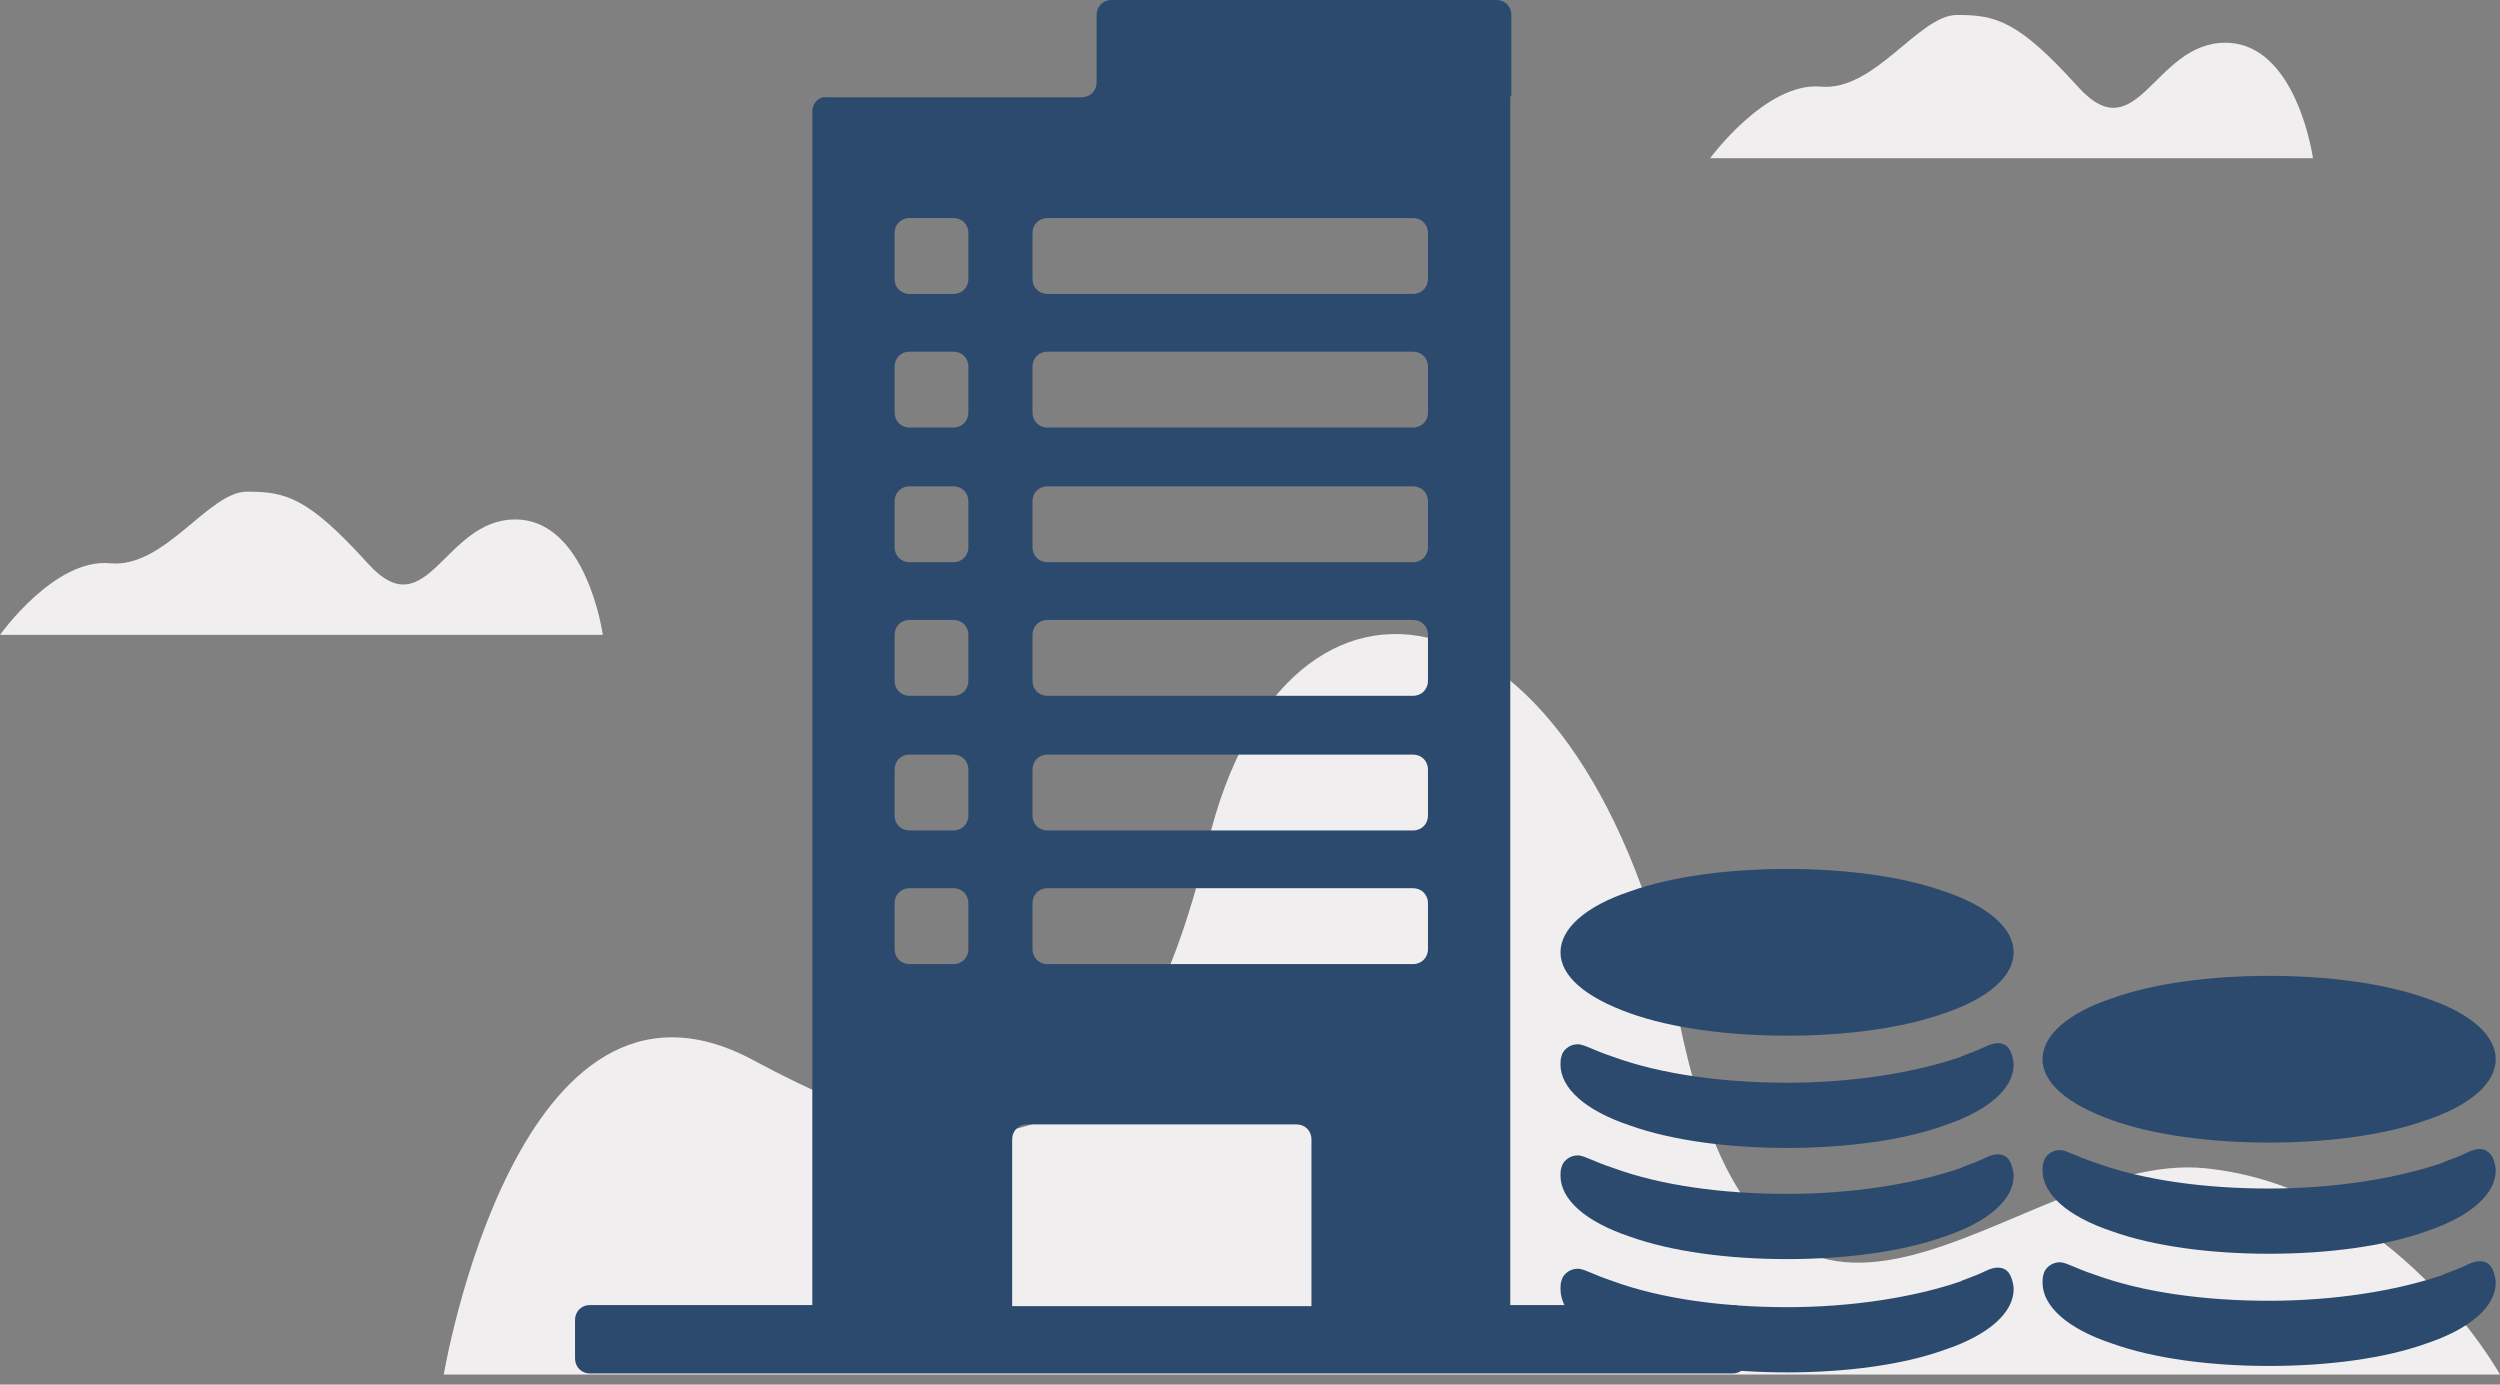<svg width="130" height="72" viewBox="0 0 130 72" fill="none" xmlns="http://www.w3.org/2000/svg">
    <rect x="0" y="0" width="130" height="72" fill="#808080" stroke="none"/>
    <g clip-path="url(#clip0)">
        <path d="M0 33.014H31.347C31.347 33.014 30.513 27.012 26.789 27.012C23.065 27.012 22.232 32.736 19.119 29.29C16.007 25.844 14.84 25.566 12.839 25.566C10.838 25.566 8.559 29.568 5.725 29.29C2.835 29.012 0 33.014 0 33.014Z" fill="#F0EEEE" />
        <path d="M88.927 8.226H120.274C120.274 8.226 119.44 2.223 115.716 2.223C111.992 2.223 111.159 7.948 108.046 4.502C104.934 1.056 103.767 0.778 101.766 0.778C99.765 0.778 97.486 4.78 94.652 4.502C91.817 4.28 88.927 8.226 88.927 8.226Z" fill="#F0EEEE" />
        <path d="M23.065 71.531C23.065 71.531 26.9 48.521 39.183 55.135C51.467 61.749 58.747 60.748 62.805 43.852C66.862 26.956 82.424 29.513 87.315 53.078C92.15 76.588 104.711 59.748 114.66 60.748C124.609 61.749 130 71.475 130 71.475H23.065V71.531Z" fill="#F0EEEE" />
        <path d="M109.825 58.247C111.992 59.026 114.938 59.414 117.995 59.414C121.052 59.414 123.998 59.026 126.165 58.247C128.499 57.469 129.778 56.302 129.778 55.079C129.778 53.857 128.499 52.689 126.165 51.911C123.998 51.133 121.052 50.744 117.995 50.744C114.938 50.744 111.992 51.133 109.825 51.911C107.49 52.689 106.212 53.857 106.212 55.079C106.212 56.302 107.49 57.414 109.825 58.247Z" fill="#2C4A6E" />
        <path d="M128.944 59.748C128.777 59.748 128.555 59.804 128.333 59.915C127.999 60.081 127.555 60.248 127.11 60.415L126.999 60.471C124.553 61.304 121.33 61.804 117.995 61.804C114.605 61.804 111.437 61.36 108.991 60.471C108.324 60.248 108.102 60.137 107.824 60.026C107.546 59.915 107.324 59.804 107.101 59.804C106.657 59.804 106.323 60.137 106.268 60.415C106.212 60.582 106.212 60.693 106.212 60.86C106.212 62.082 107.49 63.249 109.825 64.028C111.992 64.806 114.938 65.195 117.995 65.195C121.052 65.195 123.998 64.806 126.165 64.028C128.499 63.249 129.778 62.082 129.778 60.86C129.778 60.693 129.722 60.471 129.667 60.304C129.5 59.859 129.166 59.748 128.944 59.748Z" fill="#2C4A6E" />
        <path d="M128.944 65.584C128.777 65.584 128.555 65.639 128.333 65.75C127.999 65.917 127.555 66.084 127.11 66.25L126.999 66.306C124.553 67.14 121.33 67.64 117.995 67.64C114.605 67.64 111.437 67.195 108.991 66.306C108.324 66.084 108.102 65.973 107.824 65.861C107.546 65.75 107.324 65.639 107.101 65.639C106.657 65.639 106.323 65.972 106.268 66.25C106.212 66.417 106.212 66.528 106.212 66.695C106.212 67.918 107.49 69.085 109.825 69.863C111.992 70.641 114.938 71.03 117.995 71.03C121.052 71.03 123.998 70.641 126.165 69.863C128.499 69.085 129.778 67.918 129.778 66.695C129.778 66.528 129.722 66.306 129.667 66.139C129.5 65.639 129.166 65.584 128.944 65.584Z" fill="#2C4A6E" />
        <path d="M84.758 52.689C86.926 53.467 89.872 53.856 92.929 53.856C95.985 53.856 98.931 53.467 101.099 52.689C103.433 51.911 104.711 50.744 104.711 49.521C104.711 48.298 103.433 47.131 101.099 46.353C98.931 45.575 95.985 45.186 92.929 45.186C89.872 45.186 86.926 45.575 84.758 46.353C82.424 47.131 81.146 48.298 81.146 49.521C81.146 50.744 82.424 51.856 84.758 52.689Z" fill="#2C4A6E" />
        <path d="M103.878 54.245C103.711 54.245 103.489 54.301 103.266 54.412C102.933 54.579 102.488 54.745 102.044 54.912L101.932 54.968C99.487 55.801 96.263 56.302 92.929 56.302C89.594 56.302 86.37 55.857 83.925 54.968C83.258 54.745 83.035 54.634 82.757 54.523C82.48 54.412 82.257 54.301 82.035 54.301C81.59 54.301 81.257 54.634 81.201 54.912C81.146 55.079 81.146 55.19 81.146 55.357C81.146 56.579 82.424 57.747 84.758 58.525C86.926 59.303 89.872 59.692 92.929 59.692C95.985 59.692 98.931 59.303 101.099 58.525C103.433 57.747 104.711 56.579 104.711 55.357C104.711 55.19 104.656 54.968 104.6 54.801C104.433 54.301 104.1 54.245 103.878 54.245Z" fill="#2C4A6E" />
        <path d="M103.878 60.026C103.711 60.026 103.489 60.081 103.266 60.193C102.933 60.359 102.488 60.526 102.044 60.693L101.932 60.748C99.487 61.582 96.263 62.082 92.929 62.082C89.538 62.082 86.37 61.638 83.925 60.748C83.258 60.526 83.035 60.415 82.757 60.304C82.48 60.193 82.257 60.081 82.035 60.081C81.59 60.081 81.257 60.415 81.201 60.693C81.146 60.86 81.146 60.971 81.146 61.138C81.146 62.36 82.424 63.527 84.758 64.305C86.926 65.084 89.872 65.473 92.929 65.473C95.985 65.473 98.931 65.084 101.099 64.305C103.433 63.527 104.711 62.36 104.711 61.138C104.711 60.971 104.656 60.748 104.6 60.582C104.433 60.081 104.1 60.026 103.878 60.026Z" fill="#2C4A6E" />
        <path d="M103.878 65.917C103.711 65.917 103.489 65.973 103.266 66.084C102.933 66.251 102.488 66.417 102.044 66.584L101.932 66.639C99.487 67.473 96.263 67.973 92.929 67.973C89.594 67.973 86.37 67.529 83.925 66.639C83.258 66.417 83.035 66.306 82.757 66.195C82.48 66.084 82.257 65.973 82.035 65.973C81.59 65.973 81.257 66.306 81.201 66.584C81.146 66.751 81.146 66.862 81.146 67.029C81.146 68.251 82.424 69.418 84.758 70.197C86.926 70.975 89.872 71.364 92.929 71.364C95.985 71.364 98.931 70.975 101.099 70.197C103.433 69.418 104.711 68.251 104.711 67.029C104.711 66.862 104.656 66.639 104.6 66.473C104.433 65.973 104.1 65.917 103.878 65.917Z" fill="#2C4A6E" />
        <path d="M78.589 5.002V0.778C78.589 0.333 78.256 0 77.811 0H57.802C57.358 0 57.024 0.333 57.024 0.778V4.28C57.024 4.724 56.691 5.058 56.246 5.058H42.963C42.574 5.002 42.24 5.391 42.24 5.78V67.862H30.68C30.235 67.862 29.902 68.196 29.902 68.641V70.641C29.902 71.086 30.235 71.419 30.68 71.419H90.094C90.539 71.419 90.872 71.086 90.872 70.641V68.641C90.872 68.196 90.539 67.862 90.094 67.862H78.534V9.171V5.002H78.589ZM50.355 49.354C50.355 49.799 50.021 50.133 49.577 50.133H47.298C46.853 50.133 46.52 49.799 46.52 49.354V46.965C46.52 46.52 46.853 46.186 47.298 46.186H49.577C50.021 46.186 50.355 46.52 50.355 46.965V49.354ZM50.355 42.407C50.355 42.852 50.021 43.185 49.577 43.185H47.298C46.853 43.185 46.52 42.852 46.52 42.407V40.017C46.52 39.572 46.853 39.239 47.298 39.239H49.577C50.021 39.239 50.355 39.572 50.355 40.017V42.407ZM50.355 35.404C50.355 35.849 50.021 36.182 49.577 36.182H47.298C46.853 36.182 46.52 35.849 46.52 35.404V33.014C46.52 32.569 46.853 32.236 47.298 32.236H49.577C50.021 32.236 50.355 32.569 50.355 33.014V35.404ZM50.355 28.457C50.355 28.901 50.021 29.235 49.577 29.235H47.298C46.853 29.235 46.52 28.901 46.52 28.457V26.067C46.52 25.622 46.853 25.289 47.298 25.289H49.577C50.021 25.289 50.355 25.622 50.355 26.067V28.457ZM50.355 21.454C50.355 21.898 50.021 22.232 49.577 22.232H47.298C46.853 22.232 46.52 21.898 46.52 21.454V19.064C46.52 18.619 46.853 18.286 47.298 18.286H49.577C50.021 18.286 50.355 18.619 50.355 19.064V21.454ZM50.355 14.506C50.355 14.951 50.021 15.284 49.577 15.284H47.298C46.853 15.284 46.52 14.951 46.52 14.506V12.116C46.52 11.672 46.853 11.338 47.298 11.338H49.577C50.021 11.338 50.355 11.672 50.355 12.116V14.506ZM68.196 67.918H52.633V59.248C52.633 58.803 52.967 58.469 53.412 58.469H67.418C67.862 58.469 68.196 58.803 68.196 59.248V67.918ZM74.254 49.354C74.254 49.799 73.92 50.133 73.476 50.133H54.468C54.023 50.133 53.69 49.799 53.69 49.354V46.965C53.69 46.52 54.023 46.186 54.468 46.186H73.476C73.92 46.186 74.254 46.52 74.254 46.965V49.354ZM74.254 42.407C74.254 42.852 73.92 43.185 73.476 43.185H54.468C54.023 43.185 53.69 42.852 53.69 42.407V40.017C53.69 39.572 54.023 39.239 54.468 39.239H73.476C73.92 39.239 74.254 39.572 74.254 40.017V42.407ZM74.254 35.404C74.254 35.849 73.92 36.182 73.476 36.182H54.468C54.023 36.182 53.69 35.849 53.69 35.404V33.014C53.69 32.569 54.023 32.236 54.468 32.236H73.476C73.92 32.236 74.254 32.569 74.254 33.014V35.404ZM74.254 28.457C74.254 28.901 73.92 29.235 73.476 29.235H54.468C54.023 29.235 53.69 28.901 53.69 28.457V26.067C53.69 25.622 54.023 25.289 54.468 25.289H73.476C73.92 25.289 74.254 25.622 74.254 26.067V28.457ZM74.254 21.454C74.254 21.898 73.92 22.232 73.476 22.232H54.468C54.023 22.232 53.69 21.898 53.69 21.454V19.064C53.69 18.619 54.023 18.286 54.468 18.286H73.476C73.92 18.286 74.254 18.619 74.254 19.064V21.454ZM74.254 14.506C74.254 14.951 73.92 15.284 73.476 15.284H54.468C54.023 15.284 53.69 14.951 53.69 14.506V12.116C53.69 11.672 54.023 11.338 54.468 11.338H73.476C73.92 11.338 74.254 11.672 74.254 12.116V14.506Z" fill="#2C4A6E" />
    </g>
    <defs>
        <clipPath id="clip0">
            <rect width="130" height="71.531" fill="white" />
        </clipPath>
    </defs>
</svg>